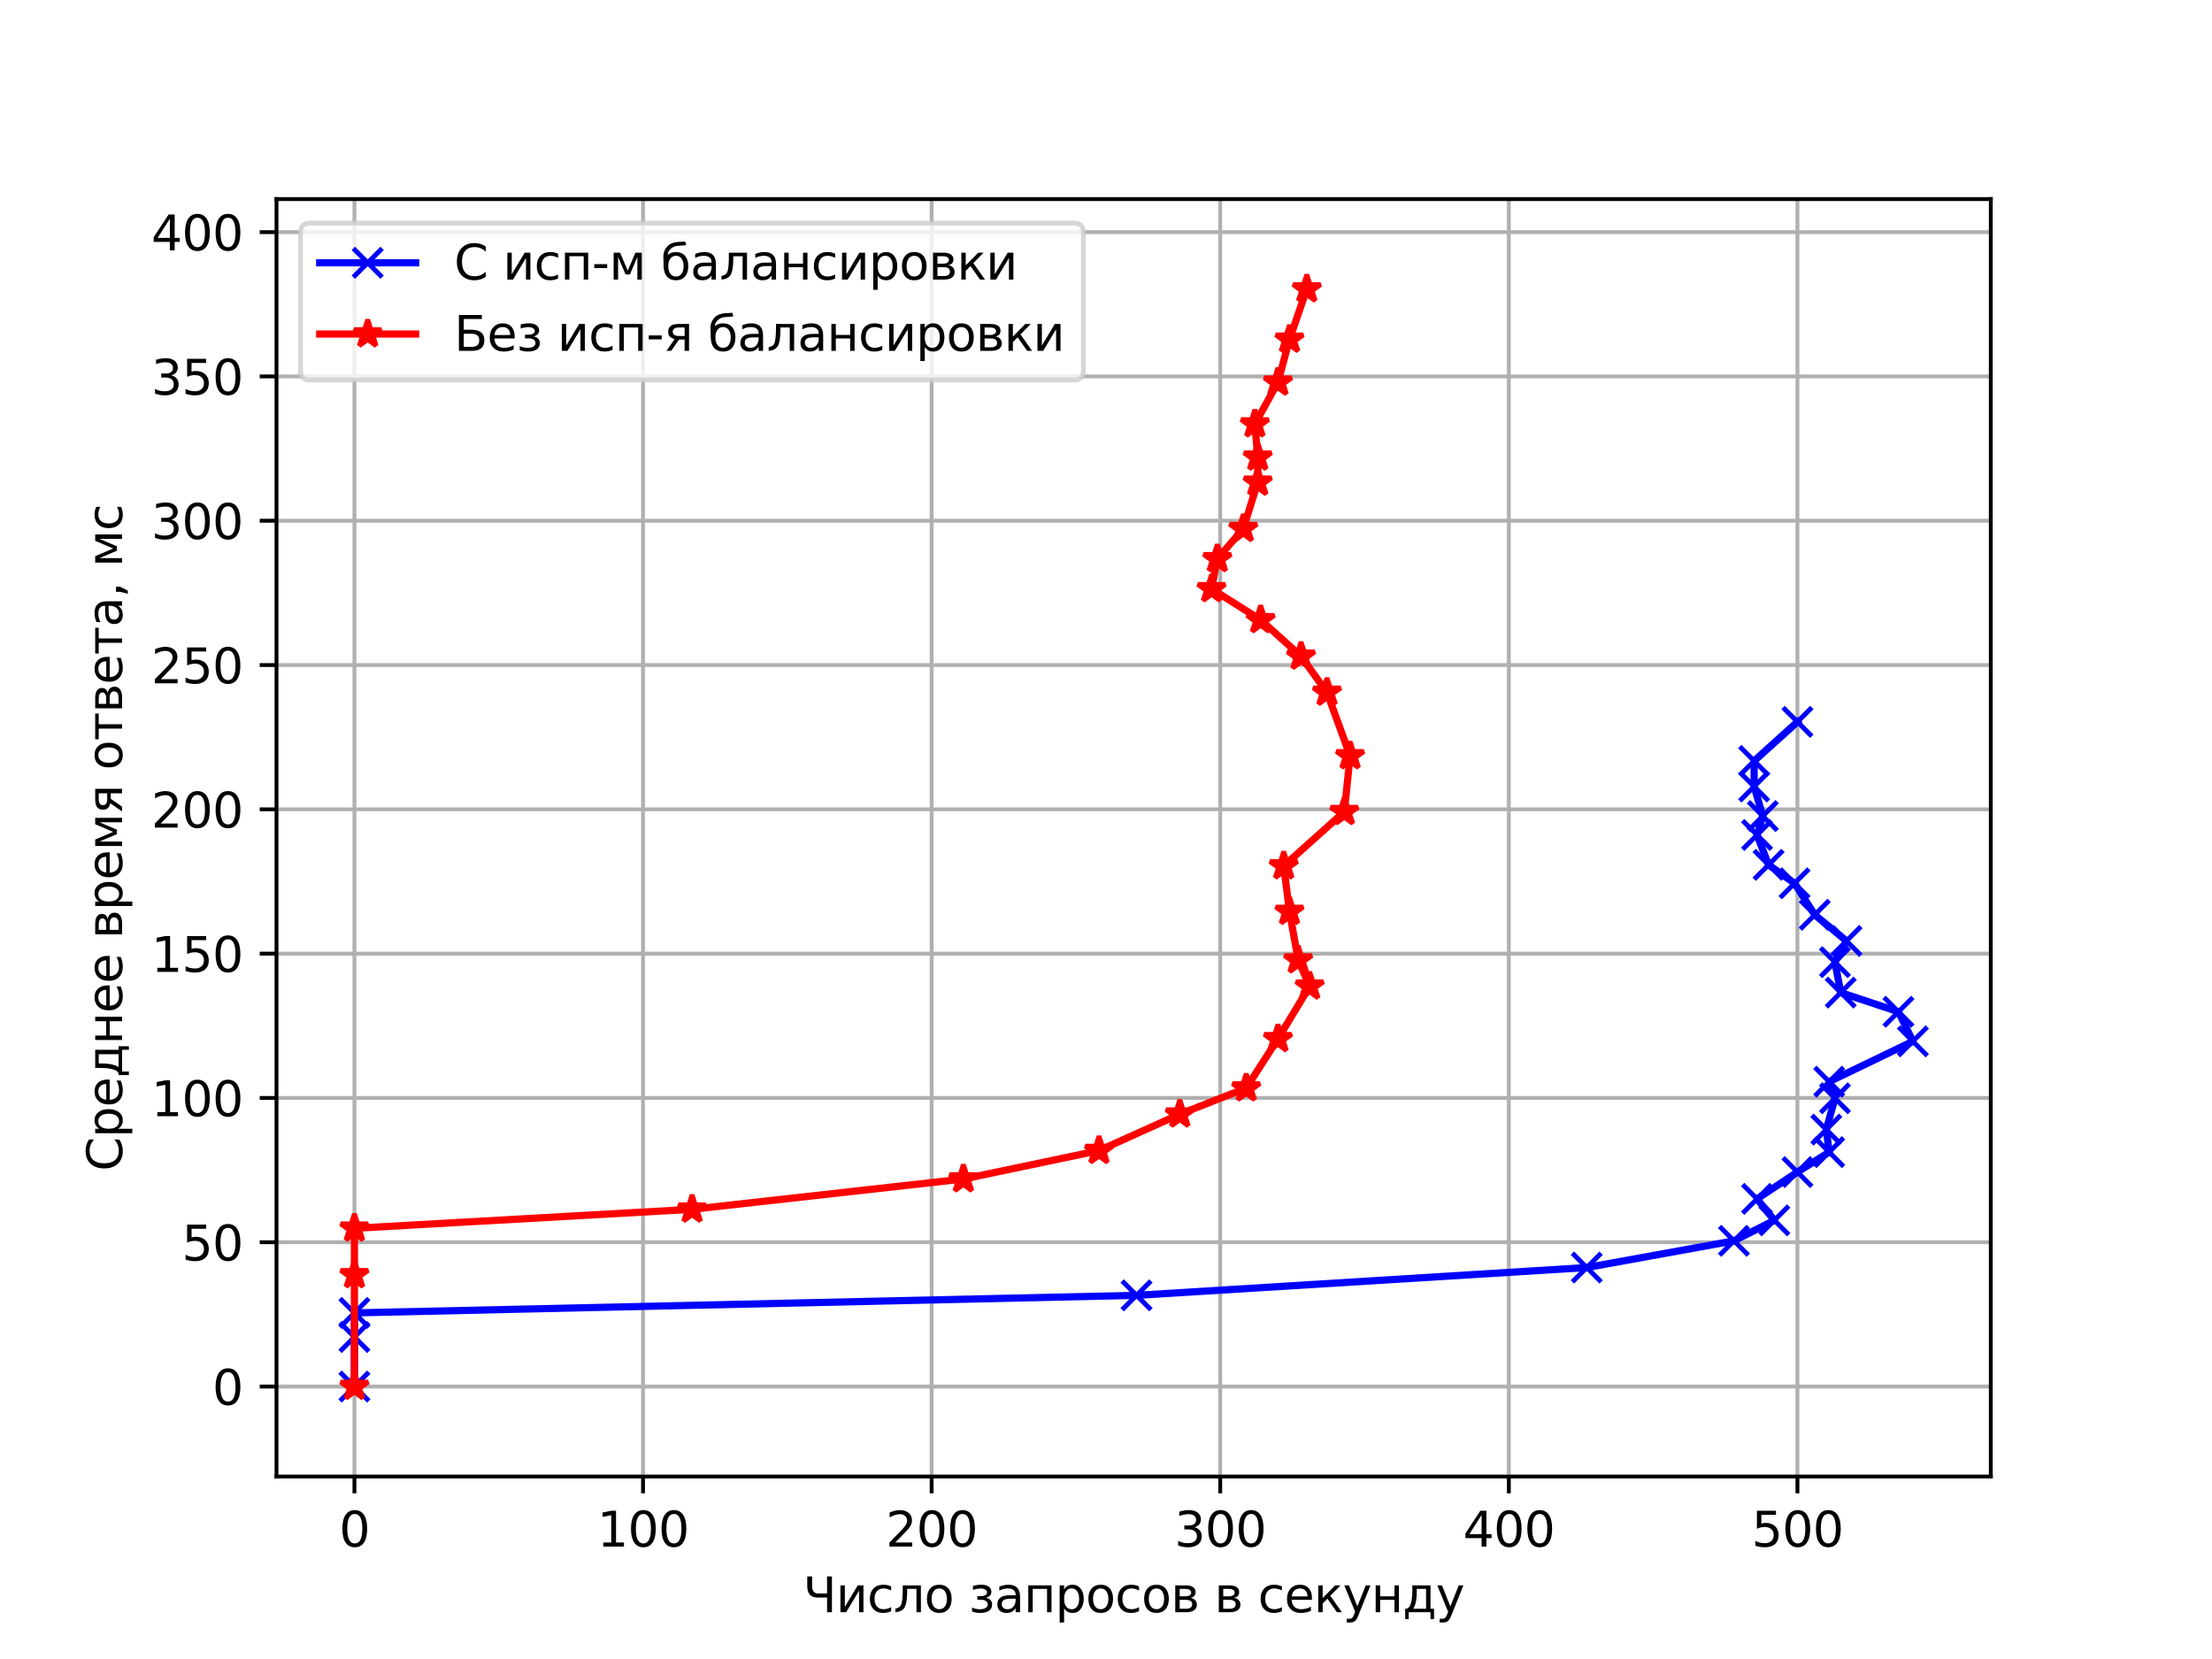 <?xml version="1.0" encoding="utf-8" standalone="no"?>
<!DOCTYPE svg PUBLIC "-//W3C//DTD SVG 1.1//EN"
  "http://www.w3.org/Graphics/SVG/1.1/DTD/svg11.dtd">
<svg xmlns:xlink="http://www.w3.org/1999/xlink" width="460.8pt" height="345.6pt" viewBox="0 0 460.8 345.6" xmlns="http://www.w3.org/2000/svg" version="1.1">
 <defs>
  <style type="text/css">*{stroke-linejoin: round; stroke-linecap: butt}</style>
 </defs>
 <g id="figure_1">
  <g id="patch_1">
   <path d="M 0 345.6 
L 460.8 345.6 
L 460.8 0 
L 0 0 
z
" style="fill: #ffffff"/>
  </g>
  <g id="axes_1">
   <g id="patch_2">
    <path d="M 57.6 307.584 
L 414.72 307.584 
L 414.72 41.472 
L 57.6 41.472 
z
" style="fill: #ffffff"/>
   </g>
   <g id="matplotlib.axis_1">
    <g id="xtick_1">
     <g id="line2d_1">
      <path d="M 73.833 307.584 
L 73.833 41.472 
" clip-path="url(#p7cff90cabb)" style="fill: none; stroke: #b0b0b0; stroke-width: 0.8; stroke-linecap: square"/>
     </g>
     <g id="line2d_2">
      <defs>
       <path id="m710e8d3ef4" d="M 0 0 
L 0 3.5 
" style="stroke: #000000; stroke-width: 0.8"/>
      </defs>
      <g>
       <use xlink:href="#m710e8d3ef4" x="73.833" y="307.584" style="stroke: #000000; stroke-width: 0.8"/>
      </g>
     </g>
     <g id="text_1">
      <!-- 0 -->
      <g transform="translate(70.651 322.182) scale(0.1 -0.1)">
       <defs>
        <path id="DejaVuSans-30" d="M 2034 4250 
Q 1547 4250 1301 3770 
Q 1056 3291 1056 2328 
Q 1056 1369 1301 889 
Q 1547 409 2034 409 
Q 2525 409 2770 889 
Q 3016 1369 3016 2328 
Q 3016 3291 2770 3770 
Q 2525 4250 2034 4250 
z
M 2034 4750 
Q 2819 4750 3233 4129 
Q 3647 3509 3647 2328 
Q 3647 1150 3233 529 
Q 2819 -91 2034 -91 
Q 1250 -91 836 529 
Q 422 1150 422 2328 
Q 422 3509 836 4129 
Q 1250 4750 2034 4750 
z
" transform="scale(0.016)"/>
       </defs>
       <use xlink:href="#DejaVuSans-30"/>
      </g>
     </g>
    </g>
    <g id="xtick_2">
     <g id="line2d_3">
      <path d="M 133.954 307.584 
L 133.954 41.472 
" clip-path="url(#p7cff90cabb)" style="fill: none; stroke: #b0b0b0; stroke-width: 0.8; stroke-linecap: square"/>
     </g>
     <g id="line2d_4">
      <g>
       <use xlink:href="#m710e8d3ef4" x="133.954" y="307.584" style="stroke: #000000; stroke-width: 0.8"/>
      </g>
     </g>
     <g id="text_2">
      <!-- 100 -->
      <g transform="translate(124.41 322.182) scale(0.1 -0.1)">
       <defs>
        <path id="DejaVuSans-31" d="M 794 531 
L 1825 531 
L 1825 4091 
L 703 3866 
L 703 4441 
L 1819 4666 
L 2450 4666 
L 2450 531 
L 3481 531 
L 3481 0 
L 794 0 
L 794 531 
z
" transform="scale(0.016)"/>
       </defs>
       <use xlink:href="#DejaVuSans-31"/>
       <use xlink:href="#DejaVuSans-30" x="63.623"/>
       <use xlink:href="#DejaVuSans-30" x="127.246"/>
      </g>
     </g>
    </g>
    <g id="xtick_3">
     <g id="line2d_5">
      <path d="M 194.075 307.584 
L 194.075 41.472 
" clip-path="url(#p7cff90cabb)" style="fill: none; stroke: #b0b0b0; stroke-width: 0.8; stroke-linecap: square"/>
     </g>
     <g id="line2d_6">
      <g>
       <use xlink:href="#m710e8d3ef4" x="194.075" y="307.584" style="stroke: #000000; stroke-width: 0.8"/>
      </g>
     </g>
     <g id="text_3">
      <!-- 200 -->
      <g transform="translate(184.531 322.182) scale(0.1 -0.1)">
       <defs>
        <path id="DejaVuSans-32" d="M 1228 531 
L 3431 531 
L 3431 0 
L 469 0 
L 469 531 
Q 828 903 1448 1529 
Q 2069 2156 2228 2338 
Q 2531 2678 2651 2914 
Q 2772 3150 2772 3378 
Q 2772 3750 2511 3984 
Q 2250 4219 1831 4219 
Q 1534 4219 1204 4116 
Q 875 4013 500 3803 
L 500 4441 
Q 881 4594 1212 4672 
Q 1544 4750 1819 4750 
Q 2544 4750 2975 4387 
Q 3406 4025 3406 3419 
Q 3406 3131 3298 2873 
Q 3191 2616 2906 2266 
Q 2828 2175 2409 1742 
Q 1991 1309 1228 531 
z
" transform="scale(0.016)"/>
       </defs>
       <use xlink:href="#DejaVuSans-32"/>
       <use xlink:href="#DejaVuSans-30" x="63.623"/>
       <use xlink:href="#DejaVuSans-30" x="127.246"/>
      </g>
     </g>
    </g>
    <g id="xtick_4">
     <g id="line2d_7">
      <path d="M 254.196 307.584 
L 254.196 41.472 
" clip-path="url(#p7cff90cabb)" style="fill: none; stroke: #b0b0b0; stroke-width: 0.8; stroke-linecap: square"/>
     </g>
     <g id="line2d_8">
      <g>
       <use xlink:href="#m710e8d3ef4" x="254.196" y="307.584" style="stroke: #000000; stroke-width: 0.8"/>
      </g>
     </g>
     <g id="text_4">
      <!-- 300 -->
      <g transform="translate(244.653 322.182) scale(0.1 -0.1)">
       <defs>
        <path id="DejaVuSans-33" d="M 2597 2516 
Q 3050 2419 3304 2112 
Q 3559 1806 3559 1356 
Q 3559 666 3084 287 
Q 2609 -91 1734 -91 
Q 1441 -91 1130 -33 
Q 819 25 488 141 
L 488 750 
Q 750 597 1062 519 
Q 1375 441 1716 441 
Q 2309 441 2620 675 
Q 2931 909 2931 1356 
Q 2931 1769 2642 2001 
Q 2353 2234 1838 2234 
L 1294 2234 
L 1294 2753 
L 1863 2753 
Q 2328 2753 2575 2939 
Q 2822 3125 2822 3475 
Q 2822 3834 2567 4026 
Q 2313 4219 1838 4219 
Q 1578 4219 1281 4162 
Q 984 4106 628 3988 
L 628 4550 
Q 988 4650 1302 4700 
Q 1616 4750 1894 4750 
Q 2613 4750 3031 4423 
Q 3450 4097 3450 3541 
Q 3450 3153 3228 2886 
Q 3006 2619 2597 2516 
z
" transform="scale(0.016)"/>
       </defs>
       <use xlink:href="#DejaVuSans-33"/>
       <use xlink:href="#DejaVuSans-30" x="63.623"/>
       <use xlink:href="#DejaVuSans-30" x="127.246"/>
      </g>
     </g>
    </g>
    <g id="xtick_5">
     <g id="line2d_9">
      <path d="M 314.318 307.584 
L 314.318 41.472 
" clip-path="url(#p7cff90cabb)" style="fill: none; stroke: #b0b0b0; stroke-width: 0.8; stroke-linecap: square"/>
     </g>
     <g id="line2d_10">
      <g>
       <use xlink:href="#m710e8d3ef4" x="314.318" y="307.584" style="stroke: #000000; stroke-width: 0.8"/>
      </g>
     </g>
     <g id="text_5">
      <!-- 400 -->
      <g transform="translate(304.774 322.182) scale(0.1 -0.1)">
       <defs>
        <path id="DejaVuSans-34" d="M 2419 4116 
L 825 1625 
L 2419 1625 
L 2419 4116 
z
M 2253 4666 
L 3047 4666 
L 3047 1625 
L 3713 1625 
L 3713 1100 
L 3047 1100 
L 3047 0 
L 2419 0 
L 2419 1100 
L 313 1100 
L 313 1709 
L 2253 4666 
z
" transform="scale(0.016)"/>
       </defs>
       <use xlink:href="#DejaVuSans-34"/>
       <use xlink:href="#DejaVuSans-30" x="63.623"/>
       <use xlink:href="#DejaVuSans-30" x="127.246"/>
      </g>
     </g>
    </g>
    <g id="xtick_6">
     <g id="line2d_11">
      <path d="M 374.439 307.584 
L 374.439 41.472 
" clip-path="url(#p7cff90cabb)" style="fill: none; stroke: #b0b0b0; stroke-width: 0.8; stroke-linecap: square"/>
     </g>
     <g id="line2d_12">
      <g>
       <use xlink:href="#m710e8d3ef4" x="374.439" y="307.584" style="stroke: #000000; stroke-width: 0.8"/>
      </g>
     </g>
     <g id="text_6">
      <!-- 500 -->
      <g transform="translate(364.895 322.182) scale(0.1 -0.1)">
       <defs>
        <path id="DejaVuSans-35" d="M 691 4666 
L 3169 4666 
L 3169 4134 
L 1269 4134 
L 1269 2991 
Q 1406 3038 1543 3061 
Q 1681 3084 1819 3084 
Q 2600 3084 3056 2656 
Q 3513 2228 3513 1497 
Q 3513 744 3044 326 
Q 2575 -91 1722 -91 
Q 1428 -91 1123 -41 
Q 819 9 494 109 
L 494 744 
Q 775 591 1075 516 
Q 1375 441 1709 441 
Q 2250 441 2565 725 
Q 2881 1009 2881 1497 
Q 2881 1984 2565 2268 
Q 2250 2553 1709 2553 
Q 1456 2553 1204 2497 
Q 953 2441 691 2322 
L 691 4666 
z
" transform="scale(0.016)"/>
       </defs>
       <use xlink:href="#DejaVuSans-35"/>
       <use xlink:href="#DejaVuSans-30" x="63.623"/>
       <use xlink:href="#DejaVuSans-30" x="127.246"/>
      </g>
     </g>
    </g>
    <g id="text_7">
     <!-- Число запросов в секунду -->
     <g transform="translate(167.293 335.861) scale(0.1 -0.1)">
      <defs>
       <path id="DejaVuSans-427" d="M 3125 0 
L 3125 1913 
L 1822 1913 
Q 1241 1913 894 2277 
Q 547 2641 547 3384 
L 547 4666 
L 1175 4666 
L 1175 3434 
Q 1175 2938 1369 2691 
Q 1563 2444 1950 2444 
L 3125 2444 
L 3125 4666 
L 3759 4666 
L 3759 0 
L 3125 0 
z
" transform="scale(0.016)"/>
       <path id="DejaVuSans-438" d="M 3578 3500 
L 3578 0 
L 3006 0 
L 3006 2809 
L 1319 0 
L 581 0 
L 581 3500 
L 1153 3500 
L 1153 697 
L 2838 3500 
L 3578 3500 
z
" transform="scale(0.016)"/>
       <path id="DejaVuSans-441" d="M 3122 3366 
L 3122 2828 
Q 2878 2963 2633 3030 
Q 2388 3097 2138 3097 
Q 1578 3097 1268 2742 
Q 959 2388 959 1747 
Q 959 1106 1268 751 
Q 1578 397 2138 397 
Q 2388 397 2633 464 
Q 2878 531 3122 666 
L 3122 134 
Q 2881 22 2623 -34 
Q 2366 -91 2075 -91 
Q 1284 -91 818 406 
Q 353 903 353 1747 
Q 353 2603 823 3093 
Q 1294 3584 2113 3584 
Q 2378 3584 2631 3529 
Q 2884 3475 3122 3366 
z
" transform="scale(0.016)"/>
       <path id="DejaVuSans-43b" d="M 238 0 
L 238 478 
Q 806 566 981 959 
Q 1194 1513 1194 2928 
L 1194 3500 
L 3559 3500 
L 3559 0 
L 2984 0 
L 2984 3041 
L 1769 3041 
L 1769 2694 
Q 1769 1344 1494 738 
Q 1200 91 238 0 
z
" transform="scale(0.016)"/>
       <path id="DejaVuSans-43e" d="M 1959 3097 
Q 1497 3097 1228 2736 
Q 959 2375 959 1747 
Q 959 1119 1226 758 
Q 1494 397 1959 397 
Q 2419 397 2687 759 
Q 2956 1122 2956 1747 
Q 2956 2369 2687 2733 
Q 2419 3097 1959 3097 
z
M 1959 3584 
Q 2709 3584 3137 3096 
Q 3566 2609 3566 1747 
Q 3566 888 3137 398 
Q 2709 -91 1959 -91 
Q 1206 -91 779 398 
Q 353 888 353 1747 
Q 353 2609 779 3096 
Q 1206 3584 1959 3584 
z
" transform="scale(0.016)"/>
       <path id="DejaVuSans-20" transform="scale(0.016)"/>
       <path id="DejaVuSans-437" d="M 2206 1888 
Q 2594 1813 2809 1584 
Q 3025 1356 3025 1019 
Q 3025 478 2622 193 
Q 2219 -91 1475 -91 
Q 1225 -91 961 -47 
Q 697 -3 416 84 
L 416 619 
Q 638 503 903 445 
Q 1169 388 1459 388 
Q 1931 388 2195 563 
Q 2459 738 2459 1019 
Q 2459 1294 2225 1461 
Q 1991 1628 1563 1628 
L 1100 1628 
L 1100 2103 
L 1584 2103 
Q 1947 2103 2158 2242 
Q 2369 2381 2369 2600 
Q 2369 2800 2151 2944 
Q 1934 3088 1563 3088 
Q 1341 3088 1089 3047 
Q 838 3006 534 2916 
L 534 3438 
Q 841 3513 1106 3550 
Q 1372 3588 1609 3588 
Q 2222 3588 2576 3342 
Q 2931 3097 2931 2656 
Q 2931 2366 2743 2164 
Q 2556 1963 2206 1888 
z
" transform="scale(0.016)"/>
       <path id="DejaVuSans-430" d="M 2194 1759 
Q 1497 1759 1228 1600 
Q 959 1441 959 1056 
Q 959 750 1161 570 
Q 1363 391 1709 391 
Q 2188 391 2477 730 
Q 2766 1069 2766 1631 
L 2766 1759 
L 2194 1759 
z
M 3341 1997 
L 3341 0 
L 2766 0 
L 2766 531 
Q 2569 213 2275 61 
Q 1981 -91 1556 -91 
Q 1019 -91 701 211 
Q 384 513 384 1019 
Q 384 1609 779 1909 
Q 1175 2209 1959 2209 
L 2766 2209 
L 2766 2266 
Q 2766 2663 2505 2880 
Q 2244 3097 1772 3097 
Q 1472 3097 1187 3025 
Q 903 2953 641 2809 
L 641 3341 
Q 956 3463 1253 3523 
Q 1550 3584 1831 3584 
Q 2591 3584 2966 3190 
Q 3341 2797 3341 1997 
z
" transform="scale(0.016)"/>
       <path id="DejaVuSans-43f" d="M 3603 3500 
L 3603 0 
L 3025 0 
L 3025 3041 
L 1159 3041 
L 1159 0 
L 581 0 
L 581 3500 
L 3603 3500 
z
" transform="scale(0.016)"/>
       <path id="DejaVuSans-440" d="M 1159 525 
L 1159 -1331 
L 581 -1331 
L 581 3500 
L 1159 3500 
L 1159 2969 
Q 1341 3281 1617 3432 
Q 1894 3584 2278 3584 
Q 2916 3584 3314 3078 
Q 3713 2572 3713 1747 
Q 3713 922 3314 415 
Q 2916 -91 2278 -91 
Q 1894 -91 1617 61 
Q 1341 213 1159 525 
z
M 3116 1747 
Q 3116 2381 2855 2742 
Q 2594 3103 2138 3103 
Q 1681 3103 1420 2742 
Q 1159 2381 1159 1747 
Q 1159 1113 1420 752 
Q 1681 391 2138 391 
Q 2594 391 2855 752 
Q 3116 1113 3116 1747 
z
" transform="scale(0.016)"/>
       <path id="DejaVuSans-432" d="M 1156 1613 
L 1156 459 
L 1975 459 
Q 2369 459 2575 607 
Q 2781 756 2781 1038 
Q 2781 1319 2575 1466 
Q 2369 1613 1975 1613 
L 1156 1613 
z
M 1156 3041 
L 1156 2072 
L 1913 2072 
Q 2238 2072 2444 2201 
Q 2650 2331 2650 2563 
Q 2650 2794 2444 2917 
Q 2238 3041 1913 3041 
L 1156 3041 
z
M 581 3500 
L 1950 3500 
Q 2566 3500 2897 3275 
Q 3228 3050 3228 2634 
Q 3228 2313 3059 2123 
Q 2891 1934 2559 1888 
Q 2956 1813 3175 1575 
Q 3394 1338 3394 981 
Q 3394 513 3033 256 
Q 2672 0 2003 0 
L 581 0 
L 581 3500 
z
" transform="scale(0.016)"/>
       <path id="DejaVuSans-435" d="M 3597 1894 
L 3597 1613 
L 953 1613 
Q 991 1019 1311 708 
Q 1631 397 2203 397 
Q 2534 397 2845 478 
Q 3156 559 3463 722 
L 3463 178 
Q 3153 47 2828 -22 
Q 2503 -91 2169 -91 
Q 1331 -91 842 396 
Q 353 884 353 1716 
Q 353 2575 817 3079 
Q 1281 3584 2069 3584 
Q 2775 3584 3186 3129 
Q 3597 2675 3597 1894 
z
M 3022 2063 
Q 3016 2534 2758 2815 
Q 2500 3097 2075 3097 
Q 1594 3097 1305 2825 
Q 1016 2553 972 2059 
L 3022 2063 
z
" transform="scale(0.016)"/>
       <path id="DejaVuSans-43a" d="M 581 3500 
L 1153 3500 
L 1153 1856 
L 2775 3500 
L 3481 3500 
L 2144 2147 
L 3653 0 
L 3009 0 
L 1769 1766 
L 1153 1141 
L 1153 0 
L 581 0 
L 581 3500 
z
" transform="scale(0.016)"/>
       <path id="DejaVuSans-443" d="M 2059 -325 
Q 1816 -950 1584 -1140 
Q 1353 -1331 966 -1331 
L 506 -1331 
L 506 -850 
L 844 -850 
Q 1081 -850 1212 -737 
Q 1344 -625 1503 -206 
L 1606 56 
L 191 3500 
L 800 3500 
L 1894 763 
L 2988 3500 
L 3597 3500 
L 2059 -325 
z
" transform="scale(0.016)"/>
       <path id="DejaVuSans-43d" d="M 581 3500 
L 1159 3500 
L 1159 2072 
L 3025 2072 
L 3025 3500 
L 3603 3500 
L 3603 0 
L 3025 0 
L 3025 1613 
L 1159 1613 
L 1159 0 
L 581 0 
L 581 3500 
z
" transform="scale(0.016)"/>
       <path id="DejaVuSans-434" d="M 1384 459 
L 3053 459 
L 3053 3041 
L 1844 3041 
L 1844 2603 
Q 1844 1316 1475 628 
L 1384 459 
z
M 550 459 
Q 834 584 959 850 
Q 1266 1509 1266 2838 
L 1266 3500 
L 3631 3500 
L 3631 459 
L 4091 459 
L 4091 -884 
L 3631 -884 
L 3631 0 
L 794 0 
L 794 -884 
L 334 -884 
L 334 459 
L 550 459 
z
" transform="scale(0.016)"/>
      </defs>
      <use xlink:href="#DejaVuSans-427"/>
      <use xlink:href="#DejaVuSans-438" x="68.555"/>
      <use xlink:href="#DejaVuSans-441" x="133.545"/>
      <use xlink:href="#DejaVuSans-43b" x="188.525"/>
      <use xlink:href="#DejaVuSans-43e" x="252.441"/>
      <use xlink:href="#DejaVuSans-20" x="313.623"/>
      <use xlink:href="#DejaVuSans-437" x="345.41"/>
      <use xlink:href="#DejaVuSans-430" x="398.584"/>
      <use xlink:href="#DejaVuSans-43f" x="459.863"/>
      <use xlink:href="#DejaVuSans-440" x="525.244"/>
      <use xlink:href="#DejaVuSans-43e" x="588.721"/>
      <use xlink:href="#DejaVuSans-441" x="649.902"/>
      <use xlink:href="#DejaVuSans-43e" x="704.883"/>
      <use xlink:href="#DejaVuSans-432" x="766.064"/>
      <use xlink:href="#DejaVuSans-20" x="825"/>
      <use xlink:href="#DejaVuSans-432" x="856.787"/>
      <use xlink:href="#DejaVuSans-20" x="915.723"/>
      <use xlink:href="#DejaVuSans-441" x="947.51"/>
      <use xlink:href="#DejaVuSans-435" x="1002.49"/>
      <use xlink:href="#DejaVuSans-43a" x="1064.014"/>
      <use xlink:href="#DejaVuSans-443" x="1124.414"/>
      <use xlink:href="#DejaVuSans-43d" x="1183.594"/>
      <use xlink:href="#DejaVuSans-434" x="1248.975"/>
      <use xlink:href="#DejaVuSans-443" x="1318.115"/>
     </g>
    </g>
   </g>
   <g id="matplotlib.axis_2">
    <g id="ytick_1">
     <g id="line2d_13">
      <path d="M 57.6 288.842 
L 414.72 288.842 
" clip-path="url(#p7cff90cabb)" style="fill: none; stroke: #b0b0b0; stroke-width: 0.8; stroke-linecap: square"/>
     </g>
     <g id="line2d_14">
      <defs>
       <path id="me72834f939" d="M 0 0 
L -3.5 0 
" style="stroke: #000000; stroke-width: 0.8"/>
      </defs>
      <g>
       <use xlink:href="#me72834f939" x="57.6" y="288.842" style="stroke: #000000; stroke-width: 0.8"/>
      </g>
     </g>
     <g id="text_8">
      <!-- 0 -->
      <g transform="translate(44.237 292.641) scale(0.1 -0.1)">
       <use xlink:href="#DejaVuSans-30"/>
      </g>
     </g>
    </g>
    <g id="ytick_2">
     <g id="line2d_15">
      <path d="M 57.6 258.781 
L 414.72 258.781 
" clip-path="url(#p7cff90cabb)" style="fill: none; stroke: #b0b0b0; stroke-width: 0.8; stroke-linecap: square"/>
     </g>
     <g id="line2d_16">
      <g>
       <use xlink:href="#me72834f939" x="57.6" y="258.781" style="stroke: #000000; stroke-width: 0.8"/>
      </g>
     </g>
     <g id="text_9">
      <!-- 50 -->
      <g transform="translate(37.875 262.58) scale(0.1 -0.1)">
       <use xlink:href="#DejaVuSans-35"/>
       <use xlink:href="#DejaVuSans-30" x="63.623"/>
      </g>
     </g>
    </g>
    <g id="ytick_3">
     <g id="line2d_17">
      <path d="M 57.6 228.72 
L 414.72 228.72 
" clip-path="url(#p7cff90cabb)" style="fill: none; stroke: #b0b0b0; stroke-width: 0.8; stroke-linecap: square"/>
     </g>
     <g id="line2d_18">
      <g>
       <use xlink:href="#me72834f939" x="57.6" y="228.72" style="stroke: #000000; stroke-width: 0.8"/>
      </g>
     </g>
     <g id="text_10">
      <!-- 100 -->
      <g transform="translate(31.512 232.52) scale(0.1 -0.1)">
       <use xlink:href="#DejaVuSans-31"/>
       <use xlink:href="#DejaVuSans-30" x="63.623"/>
       <use xlink:href="#DejaVuSans-30" x="127.246"/>
      </g>
     </g>
    </g>
    <g id="ytick_4">
     <g id="line2d_19">
      <path d="M 57.6 198.66 
L 414.72 198.66 
" clip-path="url(#p7cff90cabb)" style="fill: none; stroke: #b0b0b0; stroke-width: 0.8; stroke-linecap: square"/>
     </g>
     <g id="line2d_20">
      <g>
       <use xlink:href="#me72834f939" x="57.6" y="198.66" style="stroke: #000000; stroke-width: 0.8"/>
      </g>
     </g>
     <g id="text_11">
      <!-- 150 -->
      <g transform="translate(31.512 202.459) scale(0.1 -0.1)">
       <use xlink:href="#DejaVuSans-31"/>
       <use xlink:href="#DejaVuSans-35" x="63.623"/>
       <use xlink:href="#DejaVuSans-30" x="127.246"/>
      </g>
     </g>
    </g>
    <g id="ytick_5">
     <g id="line2d_21">
      <path d="M 57.6 168.599 
L 414.72 168.599 
" clip-path="url(#p7cff90cabb)" style="fill: none; stroke: #b0b0b0; stroke-width: 0.8; stroke-linecap: square"/>
     </g>
     <g id="line2d_22">
      <g>
       <use xlink:href="#me72834f939" x="57.6" y="168.599" style="stroke: #000000; stroke-width: 0.8"/>
      </g>
     </g>
     <g id="text_12">
      <!-- 200 -->
      <g transform="translate(31.512 172.398) scale(0.1 -0.1)">
       <use xlink:href="#DejaVuSans-32"/>
       <use xlink:href="#DejaVuSans-30" x="63.623"/>
       <use xlink:href="#DejaVuSans-30" x="127.246"/>
      </g>
     </g>
    </g>
    <g id="ytick_6">
     <g id="line2d_23">
      <path d="M 57.6 138.539 
L 414.72 138.539 
" clip-path="url(#p7cff90cabb)" style="fill: none; stroke: #b0b0b0; stroke-width: 0.8; stroke-linecap: square"/>
     </g>
     <g id="line2d_24">
      <g>
       <use xlink:href="#me72834f939" x="57.6" y="138.539" style="stroke: #000000; stroke-width: 0.8"/>
      </g>
     </g>
     <g id="text_13">
      <!-- 250 -->
      <g transform="translate(31.512 142.338) scale(0.1 -0.1)">
       <use xlink:href="#DejaVuSans-32"/>
       <use xlink:href="#DejaVuSans-35" x="63.623"/>
       <use xlink:href="#DejaVuSans-30" x="127.246"/>
      </g>
     </g>
    </g>
    <g id="ytick_7">
     <g id="line2d_25">
      <path d="M 57.6 108.478 
L 414.72 108.478 
" clip-path="url(#p7cff90cabb)" style="fill: none; stroke: #b0b0b0; stroke-width: 0.8; stroke-linecap: square"/>
     </g>
     <g id="line2d_26">
      <g>
       <use xlink:href="#me72834f939" x="57.6" y="108.478" style="stroke: #000000; stroke-width: 0.8"/>
      </g>
     </g>
     <g id="text_14">
      <!-- 300 -->
      <g transform="translate(31.512 112.277) scale(0.1 -0.1)">
       <use xlink:href="#DejaVuSans-33"/>
       <use xlink:href="#DejaVuSans-30" x="63.623"/>
       <use xlink:href="#DejaVuSans-30" x="127.246"/>
      </g>
     </g>
    </g>
    <g id="ytick_8">
     <g id="line2d_27">
      <path d="M 57.6 78.417 
L 414.72 78.417 
" clip-path="url(#p7cff90cabb)" style="fill: none; stroke: #b0b0b0; stroke-width: 0.8; stroke-linecap: square"/>
     </g>
     <g id="line2d_28">
      <g>
       <use xlink:href="#me72834f939" x="57.6" y="78.417" style="stroke: #000000; stroke-width: 0.8"/>
      </g>
     </g>
     <g id="text_15">
      <!-- 350 -->
      <g transform="translate(31.512 82.217) scale(0.1 -0.1)">
       <use xlink:href="#DejaVuSans-33"/>
       <use xlink:href="#DejaVuSans-35" x="63.623"/>
       <use xlink:href="#DejaVuSans-30" x="127.246"/>
      </g>
     </g>
    </g>
    <g id="ytick_9">
     <g id="line2d_29">
      <path d="M 57.6 48.357 
L 414.72 48.357 
" clip-path="url(#p7cff90cabb)" style="fill: none; stroke: #b0b0b0; stroke-width: 0.8; stroke-linecap: square"/>
     </g>
     <g id="line2d_30">
      <g>
       <use xlink:href="#me72834f939" x="57.6" y="48.357" style="stroke: #000000; stroke-width: 0.8"/>
      </g>
     </g>
     <g id="text_16">
      <!-- 400 -->
      <g transform="translate(31.512 52.156) scale(0.1 -0.1)">
       <use xlink:href="#DejaVuSans-34"/>
       <use xlink:href="#DejaVuSans-30" x="63.623"/>
       <use xlink:href="#DejaVuSans-30" x="127.246"/>
      </g>
     </g>
    </g>
    <g id="text_17">
     <!-- Среднее время ответа, мс -->
     <g transform="translate(25.433 243.976) rotate(-90) scale(0.1 -0.1)">
      <defs>
       <path id="DejaVuSans-421" d="M 4122 4306 
L 4122 3641 
Q 3803 3938 3442 4084 
Q 3081 4231 2675 4231 
Q 1875 4231 1450 3742 
Q 1025 3253 1025 2328 
Q 1025 1406 1450 917 
Q 1875 428 2675 428 
Q 3081 428 3442 575 
Q 3803 722 4122 1019 
L 4122 359 
Q 3791 134 3420 21 
Q 3050 -91 2638 -91 
Q 1578 -91 968 557 
Q 359 1206 359 2328 
Q 359 3453 968 4101 
Q 1578 4750 2638 4750 
Q 3056 4750 3426 4639 
Q 3797 4528 4122 4306 
z
" transform="scale(0.016)"/>
       <path id="DejaVuSans-43c" d="M 581 3500 
L 1422 3500 
L 2416 1156 
L 3413 3500 
L 4247 3500 
L 4247 0 
L 3669 0 
L 3669 2950 
L 2703 672 
L 2128 672 
L 1159 2950 
L 1159 0 
L 581 0 
L 581 3500 
z
" transform="scale(0.016)"/>
       <path id="DejaVuSans-44f" d="M 1181 2491 
Q 1181 2231 1381 2084 
Q 1581 1938 1953 1938 
L 2728 1938 
L 2728 3041 
L 1953 3041 
Q 1581 3041 1381 2897 
Q 1181 2753 1181 2491 
z
M 363 0 
L 1431 1534 
Q 1069 1616 828 1830 
Q 588 2044 588 2491 
Q 588 2997 923 3248 
Q 1259 3500 1938 3500 
L 3306 3500 
L 3306 0 
L 2728 0 
L 2728 1478 
L 2013 1478 
L 981 0 
L 363 0 
z
" transform="scale(0.016)"/>
       <path id="DejaVuSans-442" d="M 188 3500 
L 3541 3500 
L 3541 3041 
L 2147 3041 
L 2147 0 
L 1581 0 
L 1581 3041 
L 188 3041 
L 188 3500 
z
" transform="scale(0.016)"/>
       <path id="DejaVuSans-2c" d="M 750 794 
L 1409 794 
L 1409 256 
L 897 -744 
L 494 -744 
L 750 256 
L 750 794 
z
" transform="scale(0.016)"/>
      </defs>
      <use xlink:href="#DejaVuSans-421"/>
      <use xlink:href="#DejaVuSans-440" x="69.824"/>
      <use xlink:href="#DejaVuSans-435" x="133.301"/>
      <use xlink:href="#DejaVuSans-434" x="194.824"/>
      <use xlink:href="#DejaVuSans-43d" x="263.965"/>
      <use xlink:href="#DejaVuSans-435" x="329.346"/>
      <use xlink:href="#DejaVuSans-435" x="390.869"/>
      <use xlink:href="#DejaVuSans-20" x="452.393"/>
      <use xlink:href="#DejaVuSans-432" x="484.18"/>
      <use xlink:href="#DejaVuSans-440" x="543.115"/>
      <use xlink:href="#DejaVuSans-435" x="606.592"/>
      <use xlink:href="#DejaVuSans-43c" x="668.115"/>
      <use xlink:href="#DejaVuSans-44f" x="743.555"/>
      <use xlink:href="#DejaVuSans-20" x="803.711"/>
      <use xlink:href="#DejaVuSans-43e" x="835.498"/>
      <use xlink:href="#DejaVuSans-442" x="896.68"/>
      <use xlink:href="#DejaVuSans-432" x="954.932"/>
      <use xlink:href="#DejaVuSans-435" x="1013.867"/>
      <use xlink:href="#DejaVuSans-442" x="1075.391"/>
      <use xlink:href="#DejaVuSans-430" x="1133.643"/>
      <use xlink:href="#DejaVuSans-2c" x="1194.922"/>
      <use xlink:href="#DejaVuSans-20" x="1226.709"/>
      <use xlink:href="#DejaVuSans-43c" x="1258.496"/>
      <use xlink:href="#DejaVuSans-441" x="1333.936"/>
     </g>
    </g>
   </g>
   <g id="line2d_31">
    <path d="M 73.833 288.842 
L 73.833 278.527 
L 73.833 273.497 
L 236.761 269.843 
L 330.55 264.053 
L 361.212 258.49 
L 369.629 254.218 
L 366.022 249.75 
L 374.439 244.161 
L 381.052 240.008 
L 380.451 235.318 
L 382.255 228.789 
L 381.052 225.334 
L 398.487 216.93 
L 395.481 210.767 
L 383.457 206.772 
L 382.255 200.436 
L 384.659 196.015 
L 378.046 190.57 
L 373.838 184.009 
L 368.427 180.164 
L 366.022 173.943 
L 367.224 170 
L 365.421 163.844 
L 365.421 158.517 
L 374.439 150.375 
" clip-path="url(#p7cff90cabb)" style="fill: none; stroke: #0000ff; stroke-width: 1.5; stroke-linecap: square"/>
    <defs>
     <path id="m1bd6c24c5a" d="M -3 3 
L 3 -3 
M -3 -3 
L 3 3 
" style="stroke: #0000ff"/>
    </defs>
    <g clip-path="url(#p7cff90cabb)">
     <use xlink:href="#m1bd6c24c5a" x="73.833" y="288.842" style="fill: #0000ff; stroke: #0000ff"/>
     <use xlink:href="#m1bd6c24c5a" x="73.833" y="278.527" style="fill: #0000ff; stroke: #0000ff"/>
     <use xlink:href="#m1bd6c24c5a" x="73.833" y="273.497" style="fill: #0000ff; stroke: #0000ff"/>
     <use xlink:href="#m1bd6c24c5a" x="236.761" y="269.843" style="fill: #0000ff; stroke: #0000ff"/>
     <use xlink:href="#m1bd6c24c5a" x="330.55" y="264.053" style="fill: #0000ff; stroke: #0000ff"/>
     <use xlink:href="#m1bd6c24c5a" x="361.212" y="258.49" style="fill: #0000ff; stroke: #0000ff"/>
     <use xlink:href="#m1bd6c24c5a" x="369.629" y="254.218" style="fill: #0000ff; stroke: #0000ff"/>
     <use xlink:href="#m1bd6c24c5a" x="366.022" y="249.75" style="fill: #0000ff; stroke: #0000ff"/>
     <use xlink:href="#m1bd6c24c5a" x="374.439" y="244.161" style="fill: #0000ff; stroke: #0000ff"/>
     <use xlink:href="#m1bd6c24c5a" x="381.052" y="240.008" style="fill: #0000ff; stroke: #0000ff"/>
     <use xlink:href="#m1bd6c24c5a" x="380.451" y="235.318" style="fill: #0000ff; stroke: #0000ff"/>
     <use xlink:href="#m1bd6c24c5a" x="382.255" y="228.789" style="fill: #0000ff; stroke: #0000ff"/>
     <use xlink:href="#m1bd6c24c5a" x="381.052" y="225.334" style="fill: #0000ff; stroke: #0000ff"/>
     <use xlink:href="#m1bd6c24c5a" x="398.487" y="216.93" style="fill: #0000ff; stroke: #0000ff"/>
     <use xlink:href="#m1bd6c24c5a" x="395.481" y="210.767" style="fill: #0000ff; stroke: #0000ff"/>
     <use xlink:href="#m1bd6c24c5a" x="383.457" y="206.772" style="fill: #0000ff; stroke: #0000ff"/>
     <use xlink:href="#m1bd6c24c5a" x="382.255" y="200.436" style="fill: #0000ff; stroke: #0000ff"/>
     <use xlink:href="#m1bd6c24c5a" x="384.659" y="196.015" style="fill: #0000ff; stroke: #0000ff"/>
     <use xlink:href="#m1bd6c24c5a" x="378.046" y="190.57" style="fill: #0000ff; stroke: #0000ff"/>
     <use xlink:href="#m1bd6c24c5a" x="373.838" y="184.009" style="fill: #0000ff; stroke: #0000ff"/>
     <use xlink:href="#m1bd6c24c5a" x="368.427" y="180.164" style="fill: #0000ff; stroke: #0000ff"/>
     <use xlink:href="#m1bd6c24c5a" x="366.022" y="173.943" style="fill: #0000ff; stroke: #0000ff"/>
     <use xlink:href="#m1bd6c24c5a" x="367.224" y="170" style="fill: #0000ff; stroke: #0000ff"/>
     <use xlink:href="#m1bd6c24c5a" x="365.421" y="163.844" style="fill: #0000ff; stroke: #0000ff"/>
     <use xlink:href="#m1bd6c24c5a" x="365.421" y="158.517" style="fill: #0000ff; stroke: #0000ff"/>
     <use xlink:href="#m1bd6c24c5a" x="374.439" y="150.375" style="fill: #0000ff; stroke: #0000ff"/>
    </g>
   </g>
   <g id="line2d_32">
    <path d="M 73.833 288.842 
L 73.833 265.581 
L 73.833 255.875 
L 144.175 251.917 
L 200.688 245.609 
L 228.945 239.689 
L 245.779 232.103 
L 259.607 226.669 
L 266.221 216.407 
L 272.834 205.455 
L 270.429 199.999 
L 268.625 189.882 
L 267.423 180.403 
L 280.048 169.098 
L 281.251 157.475 
L 276.441 144.238 
L 271.03 136.731 
L 262.613 129.121 
L 252.393 122.671 
L 253.595 116.419 
L 259.006 110.125 
L 262.012 100.482 
L 262.012 95.258 
L 261.411 88.342 
L 266.221 79.638 
L 268.625 70.698 
L 272.233 60.214 
" clip-path="url(#p7cff90cabb)" style="fill: none; stroke: #ff0000; stroke-width: 1.5; stroke-linecap: square"/>
    <defs>
     <path id="maf55a327d1" d="M 0 -3 
L -0.674 -0.927 
L -2.853 -0.927 
L -1.09 0.354 
L -1.763 2.427 
L -0 1.146 
L 1.763 2.427 
L 1.09 0.354 
L 2.853 -0.927 
L 0.674 -0.927 
z
" style="stroke: #ff0000; stroke-linejoin: bevel"/>
    </defs>
    <g clip-path="url(#p7cff90cabb)">
     <use xlink:href="#maf55a327d1" x="73.833" y="288.842" style="fill: #ff0000; stroke: #ff0000; stroke-linejoin: bevel"/>
     <use xlink:href="#maf55a327d1" x="73.833" y="265.581" style="fill: #ff0000; stroke: #ff0000; stroke-linejoin: bevel"/>
     <use xlink:href="#maf55a327d1" x="73.833" y="255.875" style="fill: #ff0000; stroke: #ff0000; stroke-linejoin: bevel"/>
     <use xlink:href="#maf55a327d1" x="144.175" y="251.917" style="fill: #ff0000; stroke: #ff0000; stroke-linejoin: bevel"/>
     <use xlink:href="#maf55a327d1" x="200.688" y="245.609" style="fill: #ff0000; stroke: #ff0000; stroke-linejoin: bevel"/>
     <use xlink:href="#maf55a327d1" x="228.945" y="239.689" style="fill: #ff0000; stroke: #ff0000; stroke-linejoin: bevel"/>
     <use xlink:href="#maf55a327d1" x="245.779" y="232.103" style="fill: #ff0000; stroke: #ff0000; stroke-linejoin: bevel"/>
     <use xlink:href="#maf55a327d1" x="259.607" y="226.669" style="fill: #ff0000; stroke: #ff0000; stroke-linejoin: bevel"/>
     <use xlink:href="#maf55a327d1" x="266.221" y="216.407" style="fill: #ff0000; stroke: #ff0000; stroke-linejoin: bevel"/>
     <use xlink:href="#maf55a327d1" x="272.834" y="205.455" style="fill: #ff0000; stroke: #ff0000; stroke-linejoin: bevel"/>
     <use xlink:href="#maf55a327d1" x="270.429" y="199.999" style="fill: #ff0000; stroke: #ff0000; stroke-linejoin: bevel"/>
     <use xlink:href="#maf55a327d1" x="268.625" y="189.882" style="fill: #ff0000; stroke: #ff0000; stroke-linejoin: bevel"/>
     <use xlink:href="#maf55a327d1" x="267.423" y="180.403" style="fill: #ff0000; stroke: #ff0000; stroke-linejoin: bevel"/>
     <use xlink:href="#maf55a327d1" x="280.048" y="169.098" style="fill: #ff0000; stroke: #ff0000; stroke-linejoin: bevel"/>
     <use xlink:href="#maf55a327d1" x="281.251" y="157.475" style="fill: #ff0000; stroke: #ff0000; stroke-linejoin: bevel"/>
     <use xlink:href="#maf55a327d1" x="276.441" y="144.238" style="fill: #ff0000; stroke: #ff0000; stroke-linejoin: bevel"/>
     <use xlink:href="#maf55a327d1" x="271.03" y="136.731" style="fill: #ff0000; stroke: #ff0000; stroke-linejoin: bevel"/>
     <use xlink:href="#maf55a327d1" x="262.613" y="129.121" style="fill: #ff0000; stroke: #ff0000; stroke-linejoin: bevel"/>
     <use xlink:href="#maf55a327d1" x="252.393" y="122.671" style="fill: #ff0000; stroke: #ff0000; stroke-linejoin: bevel"/>
     <use xlink:href="#maf55a327d1" x="253.595" y="116.419" style="fill: #ff0000; stroke: #ff0000; stroke-linejoin: bevel"/>
     <use xlink:href="#maf55a327d1" x="259.006" y="110.125" style="fill: #ff0000; stroke: #ff0000; stroke-linejoin: bevel"/>
     <use xlink:href="#maf55a327d1" x="262.012" y="100.482" style="fill: #ff0000; stroke: #ff0000; stroke-linejoin: bevel"/>
     <use xlink:href="#maf55a327d1" x="262.012" y="95.258" style="fill: #ff0000; stroke: #ff0000; stroke-linejoin: bevel"/>
     <use xlink:href="#maf55a327d1" x="261.411" y="88.342" style="fill: #ff0000; stroke: #ff0000; stroke-linejoin: bevel"/>
     <use xlink:href="#maf55a327d1" x="266.221" y="79.638" style="fill: #ff0000; stroke: #ff0000; stroke-linejoin: bevel"/>
     <use xlink:href="#maf55a327d1" x="268.625" y="70.698" style="fill: #ff0000; stroke: #ff0000; stroke-linejoin: bevel"/>
     <use xlink:href="#maf55a327d1" x="272.233" y="60.214" style="fill: #ff0000; stroke: #ff0000; stroke-linejoin: bevel"/>
    </g>
   </g>
   <g id="patch_3">
    <path d="M 57.6 307.584 
L 57.6 41.472 
" style="fill: none; stroke: #000000; stroke-width: 0.8; stroke-linejoin: miter; stroke-linecap: square"/>
   </g>
   <g id="patch_4">
    <path d="M 414.72 307.584 
L 414.72 41.472 
" style="fill: none; stroke: #000000; stroke-width: 0.8; stroke-linejoin: miter; stroke-linecap: square"/>
   </g>
   <g id="patch_5">
    <path d="M 57.6 307.584 
L 414.72 307.584 
" style="fill: none; stroke: #000000; stroke-width: 0.8; stroke-linejoin: miter; stroke-linecap: square"/>
   </g>
   <g id="patch_6">
    <path d="M 57.6 41.472 
L 414.72 41.472 
" style="fill: none; stroke: #000000; stroke-width: 0.8; stroke-linejoin: miter; stroke-linecap: square"/>
   </g>
   <g id="legend_1">
    <g id="patch_7">
     <path d="M 64.6 79.169 
L 223.695 79.169 
Q 225.695 79.169 225.695 77.169 
L 225.695 48.472 
Q 225.695 46.472 223.695 46.472 
L 64.6 46.472 
Q 62.6 46.472 62.6 48.472 
L 62.6 77.169 
Q 62.6 79.169 64.6 79.169 
z
" style="fill: #ffffff; opacity: 0.8; stroke: #cccccc; stroke-linejoin: miter"/>
    </g>
    <g id="line2d_33">
     <path d="M 66.6 54.741 
L 76.6 54.741 
L 86.6 54.741 
" style="fill: none; stroke: #0000ff; stroke-width: 1.5; stroke-linecap: square"/>
     <g>
      <use xlink:href="#m1bd6c24c5a" x="76.6" y="54.741" style="fill: #0000ff; stroke: #0000ff"/>
     </g>
    </g>
    <g id="text_18">
     <!-- C исп-м балансировки -->
     <g transform="translate(94.6 58.241) scale(0.1 -0.1)">
      <defs>
       <path id="DejaVuSans-43" d="M 4122 4306 
L 4122 3641 
Q 3803 3938 3442 4084 
Q 3081 4231 2675 4231 
Q 1875 4231 1450 3742 
Q 1025 3253 1025 2328 
Q 1025 1406 1450 917 
Q 1875 428 2675 428 
Q 3081 428 3442 575 
Q 3803 722 4122 1019 
L 4122 359 
Q 3791 134 3420 21 
Q 3050 -91 2638 -91 
Q 1578 -91 968 557 
Q 359 1206 359 2328 
Q 359 3453 968 4101 
Q 1578 4750 2638 4750 
Q 3056 4750 3426 4639 
Q 3797 4528 4122 4306 
z
" transform="scale(0.016)"/>
       <path id="DejaVuSans-2d" d="M 313 2009 
L 1997 2009 
L 1997 1497 
L 313 1497 
L 313 2009 
z
" transform="scale(0.016)"/>
       <path id="DejaVuSans-431" d="M 1991 3584 
Q 2741 3584 3169 3096 
Q 3597 2609 3597 1747 
Q 3597 888 3169 398 
Q 2741 -91 1991 -91 
Q 1238 -91 822 384 
Q 406 859 384 1747 
L 366 2463 
Q 350 2834 350 2963 
Q 350 3463 531 3831 
Q 816 4409 1308 4659 
Q 1800 4909 2625 4916 
Q 3006 4919 3175 4972 
L 3334 4516 
Q 3181 4453 3041 4450 
L 2259 4397 
Q 1866 4369 1628 4231 
Q 1006 3866 947 3388 
L 925 3213 
Q 1331 3584 1991 3584 
z
M 1991 3097 
Q 1528 3097 1259 2736 
Q 991 2375 991 1747 
Q 991 1119 1258 758 
Q 1525 397 1991 397 
Q 2450 397 2719 759 
Q 2988 1122 2988 1747 
Q 2988 2369 2719 2733 
Q 2450 3097 1991 3097 
z
" transform="scale(0.016)"/>
      </defs>
      <use xlink:href="#DejaVuSans-43"/>
      <use xlink:href="#DejaVuSans-20" x="69.824"/>
      <use xlink:href="#DejaVuSans-438" x="101.611"/>
      <use xlink:href="#DejaVuSans-441" x="166.602"/>
      <use xlink:href="#DejaVuSans-43f" x="221.582"/>
      <use xlink:href="#DejaVuSans-2d" x="286.963"/>
      <use xlink:href="#DejaVuSans-43c" x="323.047"/>
      <use xlink:href="#DejaVuSans-20" x="398.486"/>
      <use xlink:href="#DejaVuSans-431" x="430.273"/>
      <use xlink:href="#DejaVuSans-430" x="491.943"/>
      <use xlink:href="#DejaVuSans-43b" x="553.223"/>
      <use xlink:href="#DejaVuSans-430" x="617.139"/>
      <use xlink:href="#DejaVuSans-43d" x="678.418"/>
      <use xlink:href="#DejaVuSans-441" x="743.799"/>
      <use xlink:href="#DejaVuSans-438" x="798.779"/>
      <use xlink:href="#DejaVuSans-440" x="863.77"/>
      <use xlink:href="#DejaVuSans-43e" x="927.246"/>
      <use xlink:href="#DejaVuSans-432" x="988.428"/>
      <use xlink:href="#DejaVuSans-43a" x="1047.363"/>
      <use xlink:href="#DejaVuSans-438" x="1107.764"/>
     </g>
    </g>
    <g id="line2d_34">
     <path d="M 66.6 69.589 
L 76.6 69.589 
L 86.6 69.589 
" style="fill: none; stroke: #ff0000; stroke-width: 1.5; stroke-linecap: square"/>
     <g>
      <use xlink:href="#maf55a327d1" x="76.6" y="69.589" style="fill: #ff0000; stroke: #ff0000; stroke-linejoin: bevel"/>
     </g>
    </g>
    <g id="text_19">
     <!-- Без исп-я балансировки -->
     <g transform="translate(94.6 73.089) scale(0.1 -0.1)">
      <defs>
       <path id="DejaVuSans-411" d="M 3272 1372 
Q 3272 1806 3026 2017 
Q 2781 2228 2272 2228 
L 1259 2228 
L 1259 519 
L 2272 519 
Q 2781 519 3026 730 
Q 3272 941 3272 1372 
z
M 3609 4666 
L 3609 4147 
L 1259 4147 
L 1259 2747 
L 2303 2747 
Q 3088 2747 3513 2406 
Q 3938 2066 3938 1372 
Q 3938 681 3527 340 
Q 3116 0 2303 0 
L 628 0 
L 628 4666 
L 3609 4666 
z
" transform="scale(0.016)"/>
      </defs>
      <use xlink:href="#DejaVuSans-411"/>
      <use xlink:href="#DejaVuSans-435" x="68.604"/>
      <use xlink:href="#DejaVuSans-437" x="130.127"/>
      <use xlink:href="#DejaVuSans-20" x="183.301"/>
      <use xlink:href="#DejaVuSans-438" x="215.088"/>
      <use xlink:href="#DejaVuSans-441" x="280.078"/>
      <use xlink:href="#DejaVuSans-43f" x="335.059"/>
      <use xlink:href="#DejaVuSans-2d" x="400.439"/>
      <use xlink:href="#DejaVuSans-44f" x="436.523"/>
      <use xlink:href="#DejaVuSans-20" x="496.68"/>
      <use xlink:href="#DejaVuSans-431" x="528.467"/>
      <use xlink:href="#DejaVuSans-430" x="590.137"/>
      <use xlink:href="#DejaVuSans-43b" x="651.416"/>
      <use xlink:href="#DejaVuSans-430" x="715.332"/>
      <use xlink:href="#DejaVuSans-43d" x="776.611"/>
      <use xlink:href="#DejaVuSans-441" x="841.992"/>
      <use xlink:href="#DejaVuSans-438" x="896.973"/>
      <use xlink:href="#DejaVuSans-440" x="961.963"/>
      <use xlink:href="#DejaVuSans-43e" x="1025.439"/>
      <use xlink:href="#DejaVuSans-432" x="1086.621"/>
      <use xlink:href="#DejaVuSans-43a" x="1145.557"/>
      <use xlink:href="#DejaVuSans-438" x="1205.957"/>
     </g>
    </g>
   </g>
  </g>
 </g>
 <defs>
  <clipPath id="p7cff90cabb">
   <rect x="57.6" y="41.472" width="357.12" height="266.112"/>
  </clipPath>
 </defs>
</svg>
